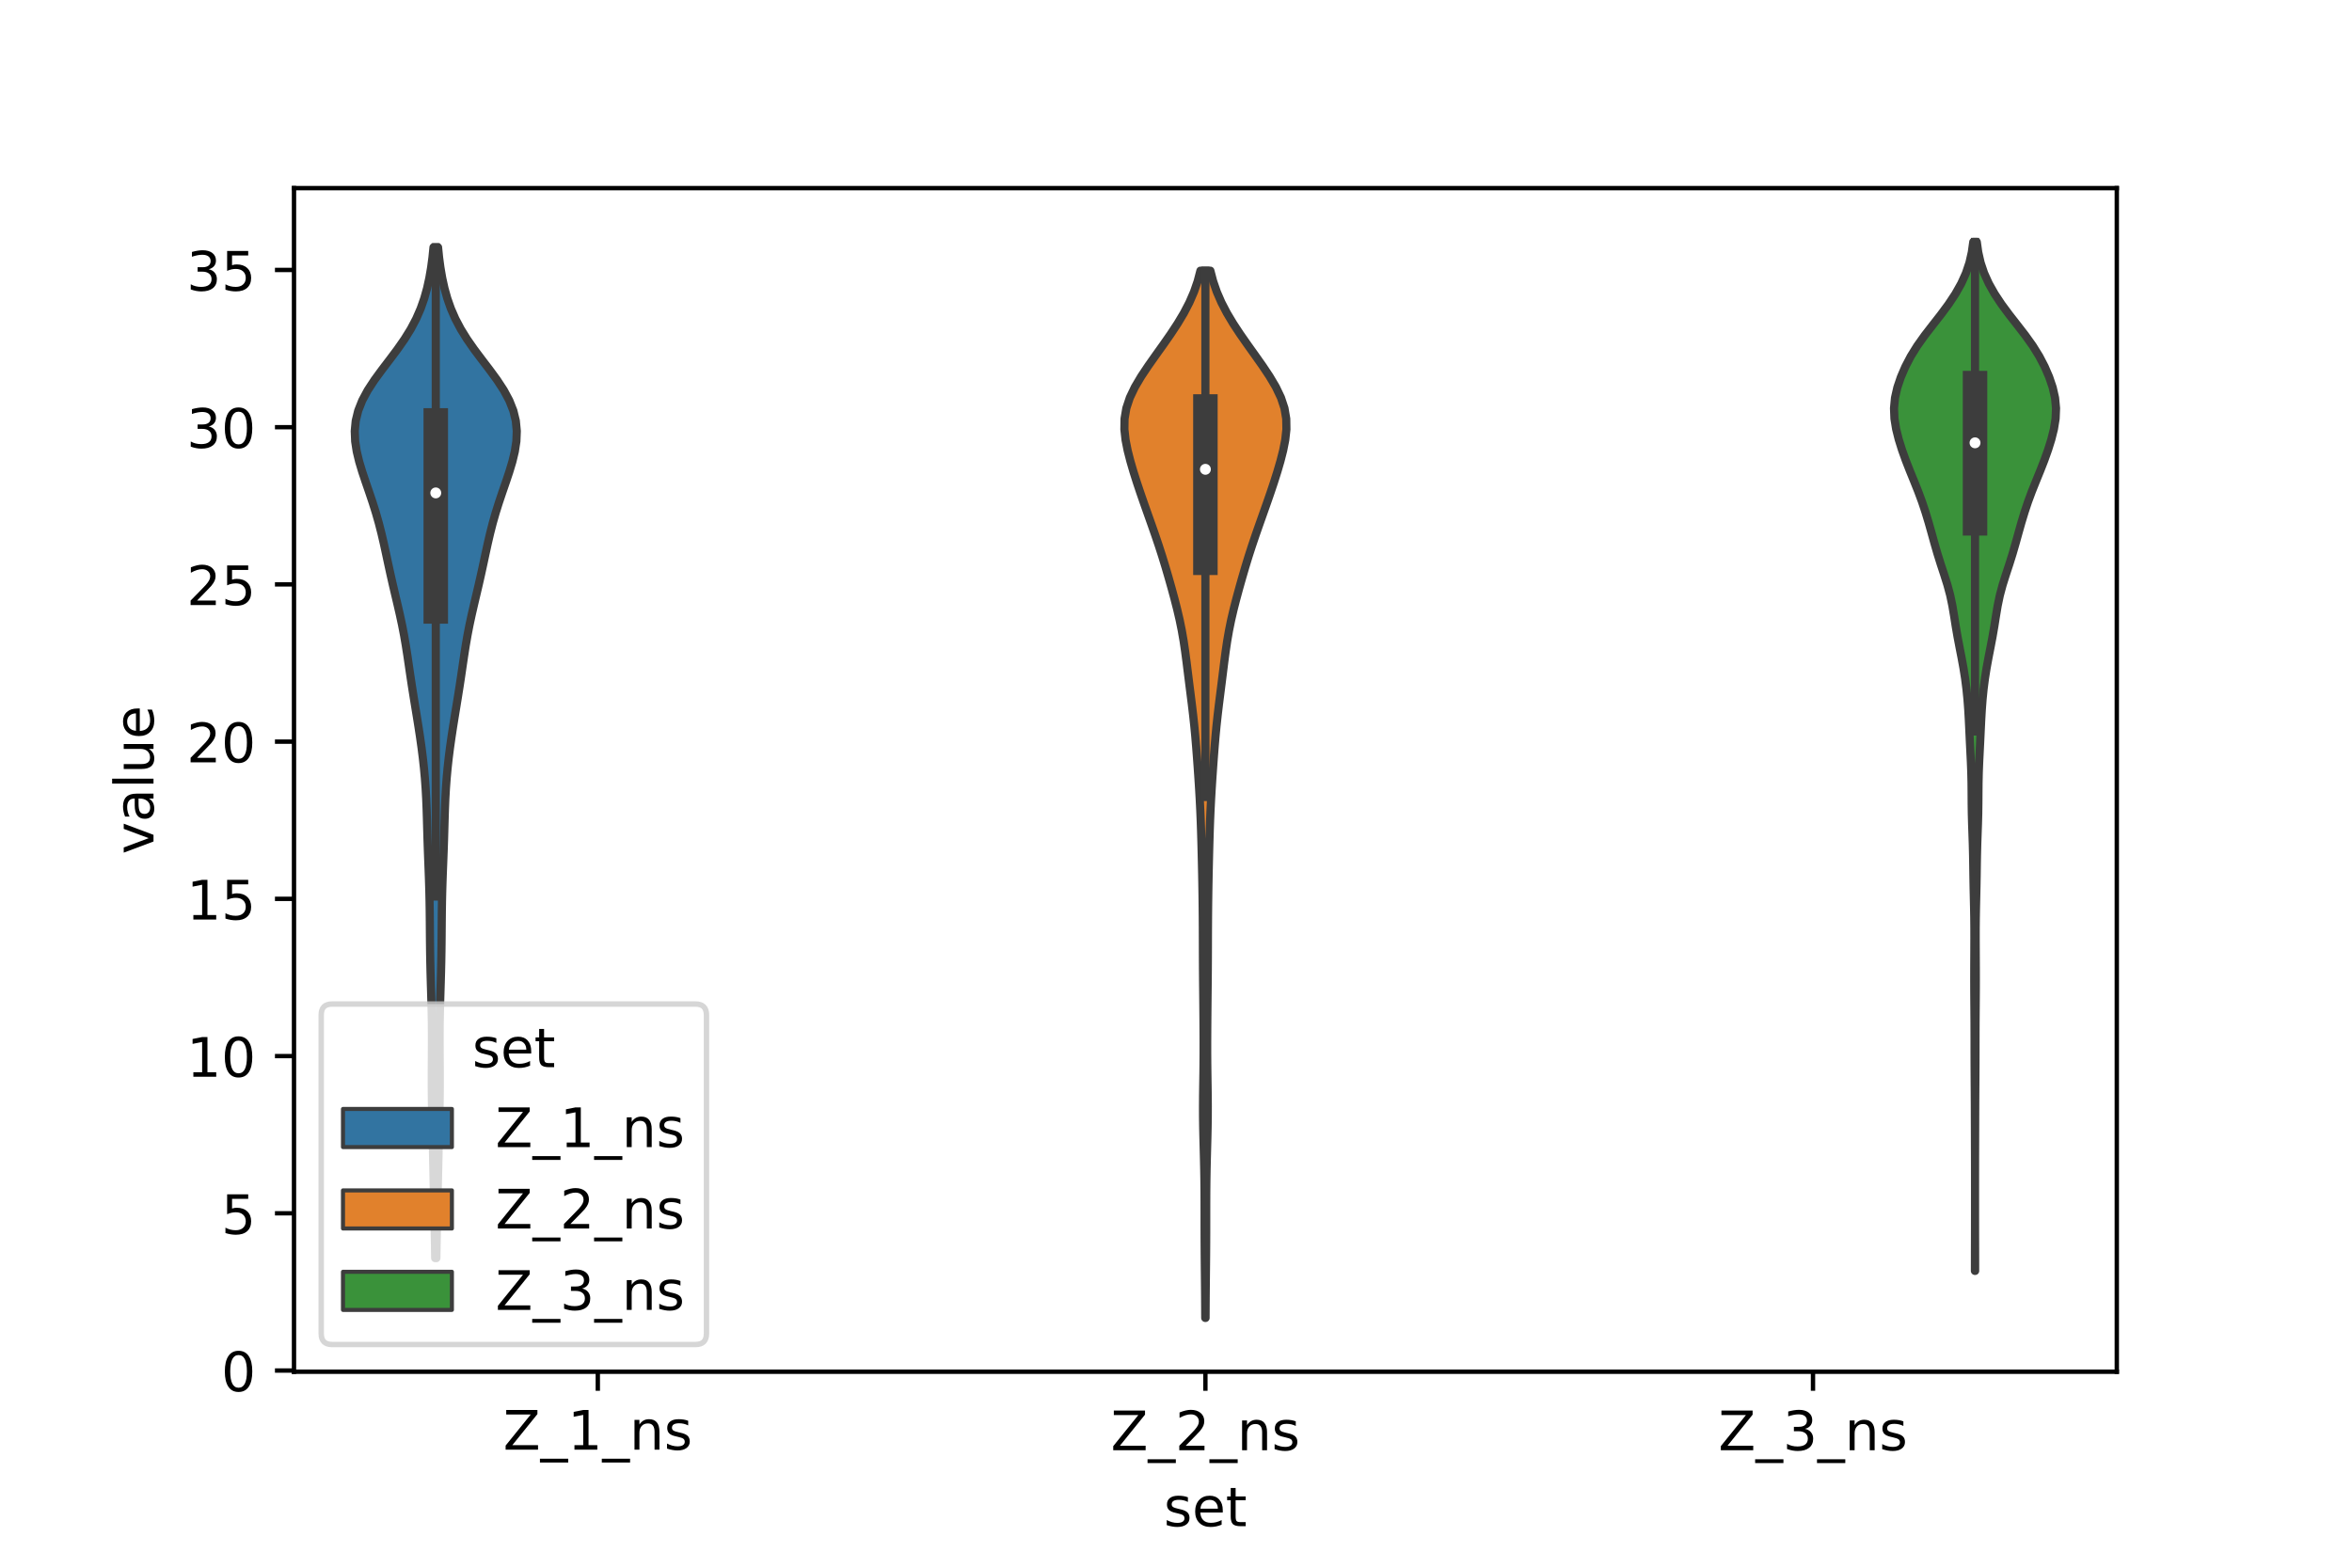 <?xml version="1.0" encoding="utf-8" standalone="no"?>
<!DOCTYPE svg PUBLIC "-//W3C//DTD SVG 1.1//EN"
  "http://www.w3.org/Graphics/SVG/1.1/DTD/svg11.dtd">
<!-- Created with matplotlib (https://matplotlib.org/) -->
<svg height="288pt" version="1.1" viewBox="0 0 432 288" width="432pt" xmlns="http://www.w3.org/2000/svg" xmlns:xlink="http://www.w3.org/1999/xlink">
 <defs>
  <style type="text/css">*{stroke-linecap:butt;stroke-linejoin:round;}</style>
 </defs>
 <g id="figure_1">
  <g id="patch_1">
   <path d="M 0 288 
L 432 288 
L 432 0 
L 0 0 
z
" style="fill:#ffffff;"/>
  </g>
  <g id="axes_1">
   <g id="patch_2">
    <path d="M 54 252 
L 388.8 252 
L 388.8 34.56 
L 54 34.56 
z
" style="fill:#ffffff;"/>
   </g>
   <g id="PolyCollection_1">
    <defs>
     <path d="M 80.15 -56.87 
L 79.93 -56.87 
L 79.901 -58.746 
L 79.868 -60.622 
L 79.833 -62.497 
L 79.793 -64.373 
L 79.752 -66.249 
L 79.709 -68.124 
L 79.666 -70 
L 79.624 -71.876 
L 79.583 -73.752 
L 79.543 -75.627 
L 79.5 -77.503 
L 79.457 -79.379 
L 79.413 -81.255 
L 79.372 -83.13 
L 79.337 -85.006 
L 79.313 -86.882 
L 79.301 -88.757 
L 79.301 -90.633 
L 79.311 -92.509 
L 79.324 -94.385 
L 79.334 -96.26 
L 79.334 -98.136 
L 79.319 -100.012 
L 79.287 -101.888 
L 79.241 -103.763 
L 79.186 -105.639 
L 79.129 -107.515 
L 79.076 -109.39 
L 79.033 -111.266 
L 79 -113.142 
L 78.977 -115.018 
L 78.961 -116.893 
L 78.946 -118.769 
L 78.927 -120.645 
L 78.897 -122.521 
L 78.854 -124.396 
L 78.796 -126.272 
L 78.728 -128.148 
L 78.655 -130.023 
L 78.585 -131.899 
L 78.523 -133.775 
L 78.469 -135.651 
L 78.417 -137.526 
L 78.358 -139.402 
L 78.282 -141.278 
L 78.178 -143.154 
L 78.041 -145.029 
L 77.869 -146.905 
L 77.663 -148.781 
L 77.425 -150.657 
L 77.161 -152.532 
L 76.876 -154.408 
L 76.576 -156.284 
L 76.269 -158.159 
L 75.964 -160.035 
L 75.667 -161.911 
L 75.383 -163.787 
L 75.108 -165.662 
L 74.832 -167.538 
L 74.539 -169.414 
L 74.216 -171.29 
L 73.853 -173.165 
L 73.45 -175.041 
L 73.019 -176.917 
L 72.575 -178.792 
L 72.135 -180.668 
L 71.71 -182.544 
L 71.301 -184.42 
L 70.9 -186.295 
L 70.49 -188.171 
L 70.053 -190.047 
L 69.572 -191.923 
L 69.037 -193.798 
L 68.447 -195.674 
L 67.817 -197.55 
L 67.169 -199.425 
L 66.541 -201.301 
L 65.976 -203.177 
L 65.524 -205.053 
L 65.236 -206.928 
L 65.16 -208.804 
L 65.337 -210.68 
L 65.794 -212.556 
L 66.537 -214.431 
L 67.546 -216.307 
L 68.773 -218.183 
L 70.145 -220.058 
L 71.577 -221.934 
L 72.984 -223.81 
L 74.294 -225.686 
L 75.457 -227.561 
L 76.448 -229.437 
L 77.266 -231.313 
L 77.925 -233.189 
L 78.448 -235.064 
L 78.859 -236.94 
L 79.181 -238.816 
L 79.431 -240.691 
L 79.621 -242.567 
L 80.459 -242.567 
L 80.459 -242.567 
L 80.649 -240.691 
L 80.899 -238.816 
L 81.221 -236.94 
L 81.632 -235.064 
L 82.155 -233.189 
L 82.814 -231.313 
L 83.632 -229.437 
L 84.623 -227.561 
L 85.786 -225.686 
L 87.096 -223.81 
L 88.503 -221.934 
L 89.935 -220.058 
L 91.307 -218.183 
L 92.534 -216.307 
L 93.543 -214.431 
L 94.286 -212.556 
L 94.743 -210.68 
L 94.92 -208.804 
L 94.844 -206.928 
L 94.556 -205.053 
L 94.104 -203.177 
L 93.539 -201.301 
L 92.911 -199.425 
L 92.263 -197.55 
L 91.633 -195.674 
L 91.043 -193.798 
L 90.508 -191.923 
L 90.027 -190.047 
L 89.59 -188.171 
L 89.18 -186.295 
L 88.779 -184.42 
L 88.37 -182.544 
L 87.945 -180.668 
L 87.505 -178.792 
L 87.061 -176.917 
L 86.63 -175.041 
L 86.227 -173.165 
L 85.864 -171.29 
L 85.541 -169.414 
L 85.248 -167.538 
L 84.972 -165.662 
L 84.697 -163.787 
L 84.413 -161.911 
L 84.116 -160.035 
L 83.811 -158.159 
L 83.504 -156.284 
L 83.204 -154.408 
L 82.919 -152.532 
L 82.655 -150.657 
L 82.417 -148.781 
L 82.211 -146.905 
L 82.039 -145.029 
L 81.902 -143.154 
L 81.798 -141.278 
L 81.722 -139.402 
L 81.663 -137.526 
L 81.611 -135.651 
L 81.557 -133.775 
L 81.495 -131.899 
L 81.425 -130.023 
L 81.352 -128.148 
L 81.284 -126.272 
L 81.226 -124.396 
L 81.183 -122.521 
L 81.153 -120.645 
L 81.134 -118.769 
L 81.119 -116.893 
L 81.103 -115.018 
L 81.08 -113.142 
L 81.047 -111.266 
L 81.004 -109.39 
L 80.951 -107.515 
L 80.894 -105.639 
L 80.839 -103.763 
L 80.793 -101.888 
L 80.761 -100.012 
L 80.746 -98.136 
L 80.746 -96.26 
L 80.756 -94.385 
L 80.769 -92.509 
L 80.779 -90.633 
L 80.779 -88.757 
L 80.767 -86.882 
L 80.743 -85.006 
L 80.708 -83.13 
L 80.667 -81.255 
L 80.623 -79.379 
L 80.58 -77.503 
L 80.537 -75.627 
L 80.497 -73.752 
L 80.456 -71.876 
L 80.414 -70 
L 80.371 -68.124 
L 80.328 -66.249 
L 80.287 -64.373 
L 80.247 -62.497 
L 80.212 -60.622 
L 80.179 -58.746 
L 80.15 -56.87 
z
" id="maadfd1f808" style="stroke:#3d3d3d;stroke-width:1.5;"/>
    </defs>
    <g clip-path="url(#pea456d2f2b)">
     <use style="fill:#3274a1;stroke:#3d3d3d;stroke-width:1.5;" x="0" xlink:href="#maadfd1f808" y="288"/>
    </g>
   </g>
   <g id="PolyCollection_2">
    <defs>
     <path d="M 221.429 -45.884 
L 221.371 -45.884 
L 221.361 -47.827 
L 221.349 -49.77 
L 221.332 -51.714 
L 221.312 -53.657 
L 221.292 -55.6 
L 221.274 -57.544 
L 221.261 -59.487 
L 221.253 -61.43 
L 221.25 -63.374 
L 221.25 -65.317 
L 221.247 -67.26 
L 221.238 -69.204 
L 221.218 -71.147 
L 221.185 -73.09 
L 221.141 -75.034 
L 221.09 -76.977 
L 221.039 -78.92 
L 220.996 -80.864 
L 220.969 -82.807 
L 220.963 -84.75 
L 220.976 -86.694 
L 221.003 -88.637 
L 221.033 -90.58 
L 221.056 -92.524 
L 221.069 -94.467 
L 221.07 -96.41 
L 221.062 -98.353 
L 221.049 -100.297 
L 221.032 -102.24 
L 221.014 -104.183 
L 220.994 -106.127 
L 220.975 -108.07 
L 220.959 -110.013 
L 220.949 -111.957 
L 220.942 -113.9 
L 220.937 -115.843 
L 220.929 -117.787 
L 220.917 -119.73 
L 220.898 -121.673 
L 220.873 -123.617 
L 220.842 -125.56 
L 220.805 -127.503 
L 220.763 -129.447 
L 220.717 -131.39 
L 220.666 -133.333 
L 220.609 -135.277 
L 220.541 -137.22 
L 220.459 -139.163 
L 220.362 -141.107 
L 220.25 -143.05 
L 220.126 -144.993 
L 219.993 -146.937 
L 219.853 -148.88 
L 219.703 -150.823 
L 219.539 -152.767 
L 219.354 -154.71 
L 219.144 -156.653 
L 218.913 -158.597 
L 218.669 -160.54 
L 218.423 -162.483 
L 218.181 -164.427 
L 217.939 -166.37 
L 217.683 -168.313 
L 217.396 -170.257 
L 217.058 -172.2 
L 216.662 -174.143 
L 216.208 -176.087 
L 215.709 -178.03 
L 215.181 -179.973 
L 214.632 -181.917 
L 214.063 -183.86 
L 213.468 -185.803 
L 212.84 -187.747 
L 212.183 -189.69 
L 211.503 -191.633 
L 210.813 -193.577 
L 210.125 -195.52 
L 209.451 -197.463 
L 208.8 -199.407 
L 208.184 -201.35 
L 207.617 -203.293 
L 207.12 -205.237 
L 206.734 -207.18 
L 206.52 -209.123 
L 206.55 -211.067 
L 206.879 -213.01 
L 207.524 -214.953 
L 208.453 -216.897 
L 209.602 -218.84 
L 210.897 -220.783 
L 212.268 -222.726 
L 213.657 -224.67 
L 215.014 -226.613 
L 216.294 -228.556 
L 217.454 -230.5 
L 218.464 -232.443 
L 219.306 -234.386 
L 219.978 -236.33 
L 220.487 -238.273 
L 222.313 -238.273 
L 222.313 -238.273 
L 222.822 -236.33 
L 223.494 -234.386 
L 224.336 -232.443 
L 225.346 -230.5 
L 226.506 -228.556 
L 227.786 -226.613 
L 229.143 -224.67 
L 230.532 -222.726 
L 231.903 -220.783 
L 233.198 -218.84 
L 234.347 -216.897 
L 235.276 -214.953 
L 235.921 -213.01 
L 236.25 -211.067 
L 236.28 -209.123 
L 236.066 -207.18 
L 235.68 -205.237 
L 235.183 -203.293 
L 234.616 -201.35 
L 234 -199.407 
L 233.349 -197.463 
L 232.675 -195.52 
L 231.987 -193.577 
L 231.297 -191.633 
L 230.617 -189.69 
L 229.96 -187.747 
L 229.332 -185.803 
L 228.737 -183.86 
L 228.168 -181.917 
L 227.619 -179.973 
L 227.091 -178.03 
L 226.592 -176.087 
L 226.138 -174.143 
L 225.742 -172.2 
L 225.404 -170.257 
L 225.117 -168.313 
L 224.861 -166.37 
L 224.619 -164.427 
L 224.377 -162.483 
L 224.131 -160.54 
L 223.887 -158.597 
L 223.656 -156.653 
L 223.446 -154.71 
L 223.261 -152.767 
L 223.097 -150.823 
L 222.947 -148.88 
L 222.807 -146.937 
L 222.674 -144.993 
L 222.55 -143.05 
L 222.438 -141.107 
L 222.341 -139.163 
L 222.259 -137.22 
L 222.191 -135.277 
L 222.134 -133.333 
L 222.083 -131.39 
L 222.037 -129.447 
L 221.995 -127.503 
L 221.958 -125.56 
L 221.927 -123.617 
L 221.902 -121.673 
L 221.883 -119.73 
L 221.871 -117.787 
L 221.863 -115.843 
L 221.858 -113.9 
L 221.851 -111.957 
L 221.841 -110.013 
L 221.825 -108.07 
L 221.806 -106.127 
L 221.786 -104.183 
L 221.768 -102.24 
L 221.751 -100.297 
L 221.738 -98.353 
L 221.73 -96.41 
L 221.731 -94.467 
L 221.744 -92.524 
L 221.767 -90.58 
L 221.797 -88.637 
L 221.824 -86.694 
L 221.837 -84.75 
L 221.831 -82.807 
L 221.804 -80.864 
L 221.761 -78.92 
L 221.71 -76.977 
L 221.659 -75.034 
L 221.615 -73.09 
L 221.582 -71.147 
L 221.562 -69.204 
L 221.553 -67.26 
L 221.55 -65.317 
L 221.55 -63.374 
L 221.547 -61.43 
L 221.539 -59.487 
L 221.526 -57.544 
L 221.508 -55.6 
L 221.488 -53.657 
L 221.468 -51.714 
L 221.451 -49.77 
L 221.439 -47.827 
L 221.429 -45.884 
z
" id="m17ae3d5ac2" style="stroke:#3d3d3d;stroke-width:1.5;"/>
    </defs>
    <g clip-path="url(#pea456d2f2b)">
     <use style="fill:#e1812c;stroke:#3d3d3d;stroke-width:1.5;" x="0" xlink:href="#m17ae3d5ac2" y="288"/>
    </g>
   </g>
   <g id="PolyCollection_3">
    <defs>
     <path d="M 362.78 -54.522 
L 362.74 -54.522 
L 362.742 -56.432 
L 362.746 -58.341 
L 362.752 -60.251 
L 362.756 -62.16 
L 362.758 -64.07 
L 362.759 -65.979 
L 362.76 -67.888 
L 362.76 -69.798 
L 362.759 -71.707 
L 362.757 -73.617 
L 362.754 -75.526 
L 362.748 -77.436 
L 362.742 -79.345 
L 362.736 -81.254 
L 362.73 -83.164 
L 362.724 -85.073 
L 362.714 -86.983 
L 362.702 -88.892 
L 362.69 -90.802 
L 362.68 -92.711 
L 362.675 -94.621 
L 362.674 -96.53 
L 362.671 -98.439 
L 362.663 -100.349 
L 362.649 -102.258 
L 362.633 -104.168 
L 362.62 -106.077 
L 362.615 -107.987 
L 362.617 -109.896 
L 362.626 -111.805 
L 362.635 -113.715 
L 362.642 -115.624 
L 362.639 -117.534 
L 362.62 -119.443 
L 362.585 -121.353 
L 362.54 -123.262 
L 362.497 -125.171 
L 362.462 -127.081 
L 362.435 -128.99 
L 362.403 -130.9 
L 362.355 -132.809 
L 362.291 -134.719 
L 362.224 -136.628 
L 362.172 -138.538 
L 362.145 -140.447 
L 362.134 -142.356 
L 362.116 -144.266 
L 362.071 -146.175 
L 361.995 -148.085 
L 361.901 -149.994 
L 361.806 -151.904 
L 361.717 -153.813 
L 361.626 -155.722 
L 361.517 -157.632 
L 361.375 -159.541 
L 361.184 -161.451 
L 360.939 -163.36 
L 360.637 -165.27 
L 360.288 -167.179 
L 359.915 -169.088 
L 359.551 -170.998 
L 359.222 -172.907 
L 358.921 -174.817 
L 358.602 -176.726 
L 358.202 -178.636 
L 357.69 -180.545 
L 357.088 -182.454 
L 356.459 -184.364 
L 355.861 -186.273 
L 355.308 -188.183 
L 354.779 -190.092 
L 354.239 -192.002 
L 353.66 -193.911 
L 353.023 -195.821 
L 352.315 -197.73 
L 351.551 -199.639 
L 350.772 -201.549 
L 350.025 -203.458 
L 349.342 -205.368 
L 348.746 -207.277 
L 348.268 -209.187 
L 347.96 -211.096 
L 347.88 -213.005 
L 348.062 -214.915 
L 348.496 -216.824 
L 349.143 -218.734 
L 349.967 -220.643 
L 350.964 -222.553 
L 352.148 -224.462 
L 353.509 -226.371 
L 354.985 -228.281 
L 356.478 -230.19 
L 357.892 -232.1 
L 359.157 -234.009 
L 360.233 -235.919 
L 361.094 -237.828 
L 361.734 -239.737 
L 362.168 -241.647 
L 362.437 -243.556 
L 363.083 -243.556 
L 363.083 -243.556 
L 363.352 -241.647 
L 363.786 -239.737 
L 364.426 -237.828 
L 365.287 -235.919 
L 366.363 -234.009 
L 367.628 -232.1 
L 369.042 -230.19 
L 370.535 -228.281 
L 372.011 -226.371 
L 373.372 -224.462 
L 374.556 -222.553 
L 375.553 -220.643 
L 376.377 -218.734 
L 377.024 -216.824 
L 377.458 -214.915 
L 377.64 -213.005 
L 377.56 -211.096 
L 377.252 -209.187 
L 376.774 -207.277 
L 376.178 -205.368 
L 375.495 -203.458 
L 374.748 -201.549 
L 373.969 -199.639 
L 373.205 -197.73 
L 372.497 -195.821 
L 371.86 -193.911 
L 371.281 -192.002 
L 370.741 -190.092 
L 370.212 -188.183 
L 369.659 -186.273 
L 369.061 -184.364 
L 368.432 -182.454 
L 367.83 -180.545 
L 367.318 -178.636 
L 366.918 -176.726 
L 366.599 -174.817 
L 366.298 -172.907 
L 365.969 -170.998 
L 365.605 -169.088 
L 365.232 -167.179 
L 364.883 -165.27 
L 364.581 -163.36 
L 364.336 -161.451 
L 364.145 -159.541 
L 364.003 -157.632 
L 363.894 -155.722 
L 363.803 -153.813 
L 363.714 -151.904 
L 363.619 -149.994 
L 363.525 -148.085 
L 363.449 -146.175 
L 363.404 -144.266 
L 363.386 -142.356 
L 363.375 -140.447 
L 363.348 -138.538 
L 363.296 -136.628 
L 363.229 -134.719 
L 363.165 -132.809 
L 363.117 -130.9 
L 363.085 -128.99 
L 363.058 -127.081 
L 363.023 -125.171 
L 362.98 -123.262 
L 362.935 -121.353 
L 362.9 -119.443 
L 362.881 -117.534 
L 362.878 -115.624 
L 362.885 -113.715 
L 362.894 -111.805 
L 362.903 -109.896 
L 362.905 -107.987 
L 362.9 -106.077 
L 362.887 -104.168 
L 362.871 -102.258 
L 362.857 -100.349 
L 362.849 -98.439 
L 362.846 -96.53 
L 362.845 -94.621 
L 362.84 -92.711 
L 362.83 -90.802 
L 362.818 -88.892 
L 362.806 -86.983 
L 362.796 -85.073 
L 362.79 -83.164 
L 362.784 -81.254 
L 362.778 -79.345 
L 362.772 -77.436 
L 362.766 -75.526 
L 362.763 -73.617 
L 362.761 -71.707 
L 362.76 -69.798 
L 362.76 -67.888 
L 362.761 -65.979 
L 362.762 -64.07 
L 362.764 -62.16 
L 362.768 -60.251 
L 362.774 -58.341 
L 362.778 -56.432 
L 362.78 -54.522 
z
" id="mcd0e348493" style="stroke:#3d3d3d;stroke-width:1.5;"/>
    </defs>
    <g clip-path="url(#pea456d2f2b)">
     <use style="fill:#3a923a;stroke:#3d3d3d;stroke-width:1.5;" x="0" xlink:href="#mcd0e348493" y="288"/>
    </g>
   </g>
   <g id="patch_3">
    <path clip-path="url(#pea456d2f2b)" d="M 109.8 251.78 
L 109.8 251.78 
L 109.8 251.78 
L 109.8 251.78 
z
" style="fill:#3274a1;stroke:#3d3d3d;stroke-linejoin:miter;stroke-width:0.75;"/>
   </g>
   <g id="patch_4">
    <path clip-path="url(#pea456d2f2b)" d="M 109.8 251.78 
L 109.8 251.78 
L 109.8 251.78 
L 109.8 251.78 
z
" style="fill:#e1812c;stroke:#3d3d3d;stroke-linejoin:miter;stroke-width:0.75;"/>
   </g>
   <g id="patch_5">
    <path clip-path="url(#pea456d2f2b)" d="M 109.8 251.78 
L 109.8 251.78 
L 109.8 251.78 
L 109.8 251.78 
z
" style="fill:#3a923a;stroke:#3d3d3d;stroke-linejoin:miter;stroke-width:0.75;"/>
   </g>
   <g id="matplotlib.axis_1">
    <g id="xtick_1">
     <g id="line2d_1">
      <defs>
       <path d="M 0 0 
L 0 3.5 
" id="maf7eb6fd38" style="stroke:#000000;stroke-width:0.8;"/>
      </defs>
      <g>
       <use style="stroke:#000000;stroke-width:0.8;" x="109.8" xlink:href="#maf7eb6fd38" y="252"/>
      </g>
     </g>
     <g id="text_1">
      <!-- Z_1_ns -->
      <g transform="translate(92.42 266.32)scale(0.1 -0.1)">
       <defs>
        <path d="M 5.609 72.906 
L 62.891 72.906 
L 62.891 65.375 
L 16.797 8.297 
L 64.016 8.297 
L 64.016 0 
L 4.5 0 
L 4.5 7.516 
L 50.594 64.594 
L 5.609 64.594 
z
" id="DejaVuSans-90"/>
        <path d="M 50.984 -16.609 
L 50.984 -23.578 
L -0.984 -23.578 
L -0.984 -16.609 
z
" id="DejaVuSans-95"/>
        <path d="M 12.406 8.297 
L 28.516 8.297 
L 28.516 63.922 
L 10.984 60.406 
L 10.984 69.391 
L 28.422 72.906 
L 38.281 72.906 
L 38.281 8.297 
L 54.391 8.297 
L 54.391 0 
L 12.406 0 
z
" id="DejaVuSans-49"/>
        <path d="M 54.891 33.016 
L 54.891 0 
L 45.906 0 
L 45.906 32.719 
Q 45.906 40.484 42.875 44.328 
Q 39.844 48.188 33.797 48.188 
Q 26.516 48.188 22.312 43.547 
Q 18.109 38.922 18.109 30.906 
L 18.109 0 
L 9.078 0 
L 9.078 54.688 
L 18.109 54.688 
L 18.109 46.188 
Q 21.344 51.125 25.703 53.562 
Q 30.078 56 35.797 56 
Q 45.219 56 50.047 50.172 
Q 54.891 44.344 54.891 33.016 
z
" id="DejaVuSans-110"/>
        <path d="M 44.281 53.078 
L 44.281 44.578 
Q 40.484 46.531 36.375 47.5 
Q 32.281 48.484 27.875 48.484 
Q 21.188 48.484 17.844 46.438 
Q 14.5 44.391 14.5 40.281 
Q 14.5 37.156 16.891 35.375 
Q 19.281 33.594 26.516 31.984 
L 29.594 31.297 
Q 39.156 29.25 43.188 25.516 
Q 47.219 21.781 47.219 15.094 
Q 47.219 7.469 41.188 3.016 
Q 35.156 -1.422 24.609 -1.422 
Q 20.219 -1.422 15.453 -0.562 
Q 10.688 0.297 5.422 2 
L 5.422 11.281 
Q 10.406 8.688 15.234 7.391 
Q 20.062 6.109 24.812 6.109 
Q 31.156 6.109 34.562 8.281 
Q 37.984 10.453 37.984 14.406 
Q 37.984 18.062 35.516 20.016 
Q 33.062 21.969 24.703 23.781 
L 21.578 24.516 
Q 13.234 26.266 9.516 29.906 
Q 5.812 33.547 5.812 39.891 
Q 5.812 47.609 11.281 51.797 
Q 16.75 56 26.812 56 
Q 31.781 56 36.172 55.266 
Q 40.578 54.547 44.281 53.078 
z
" id="DejaVuSans-115"/>
       </defs>
       <use xlink:href="#DejaVuSans-90"/>
       <use x="68.506" xlink:href="#DejaVuSans-95"/>
       <use x="118.506" xlink:href="#DejaVuSans-49"/>
       <use x="182.129" xlink:href="#DejaVuSans-95"/>
       <use x="232.129" xlink:href="#DejaVuSans-110"/>
       <use x="295.508" xlink:href="#DejaVuSans-115"/>
      </g>
     </g>
    </g>
    <g id="xtick_2">
     <g id="line2d_2">
      <g>
       <use style="stroke:#000000;stroke-width:0.8;" x="221.4" xlink:href="#maf7eb6fd38" y="252"/>
      </g>
     </g>
     <g id="text_2">
      <!-- Z_2_ns -->
      <g transform="translate(204.02 266.422)scale(0.1 -0.1)">
       <defs>
        <path d="M 19.188 8.297 
L 53.609 8.297 
L 53.609 0 
L 7.328 0 
L 7.328 8.297 
Q 12.938 14.109 22.625 23.891 
Q 32.328 33.688 34.812 36.531 
Q 39.547 41.844 41.422 45.531 
Q 43.312 49.219 43.312 52.781 
Q 43.312 58.594 39.234 62.25 
Q 35.156 65.922 28.609 65.922 
Q 23.969 65.922 18.812 64.312 
Q 13.672 62.703 7.812 59.422 
L 7.812 69.391 
Q 13.766 71.781 18.938 73 
Q 24.125 74.219 28.422 74.219 
Q 39.75 74.219 46.484 68.547 
Q 53.219 62.891 53.219 53.422 
Q 53.219 48.922 51.531 44.891 
Q 49.859 40.875 45.406 35.406 
Q 44.188 33.984 37.641 27.219 
Q 31.109 20.453 19.188 8.297 
z
" id="DejaVuSans-50"/>
       </defs>
       <use xlink:href="#DejaVuSans-90"/>
       <use x="68.506" xlink:href="#DejaVuSans-95"/>
       <use x="118.506" xlink:href="#DejaVuSans-50"/>
       <use x="182.129" xlink:href="#DejaVuSans-95"/>
       <use x="232.129" xlink:href="#DejaVuSans-110"/>
       <use x="295.508" xlink:href="#DejaVuSans-115"/>
      </g>
     </g>
    </g>
    <g id="xtick_3">
     <g id="line2d_3">
      <g>
       <use style="stroke:#000000;stroke-width:0.8;" x="333" xlink:href="#maf7eb6fd38" y="252"/>
      </g>
     </g>
     <g id="text_3">
      <!-- Z_3_ns -->
      <g transform="translate(315.62 266.422)scale(0.1 -0.1)">
       <defs>
        <path d="M 40.578 39.312 
Q 47.656 37.797 51.625 33 
Q 55.609 28.219 55.609 21.188 
Q 55.609 10.406 48.188 4.484 
Q 40.766 -1.422 27.094 -1.422 
Q 22.516 -1.422 17.656 -0.516 
Q 12.797 0.391 7.625 2.203 
L 7.625 11.719 
Q 11.719 9.328 16.594 8.109 
Q 21.484 6.891 26.812 6.891 
Q 36.078 6.891 40.938 10.547 
Q 45.797 14.203 45.797 21.188 
Q 45.797 27.641 41.281 31.266 
Q 36.766 34.906 28.719 34.906 
L 20.219 34.906 
L 20.219 43.016 
L 29.109 43.016 
Q 36.375 43.016 40.234 45.922 
Q 44.094 48.828 44.094 54.297 
Q 44.094 59.906 40.109 62.906 
Q 36.141 65.922 28.719 65.922 
Q 24.656 65.922 20.016 65.031 
Q 15.375 64.156 9.812 62.312 
L 9.812 71.094 
Q 15.438 72.656 20.344 73.438 
Q 25.25 74.219 29.594 74.219 
Q 40.828 74.219 47.359 69.109 
Q 53.906 64.016 53.906 55.328 
Q 53.906 49.266 50.438 45.094 
Q 46.969 40.922 40.578 39.312 
z
" id="DejaVuSans-51"/>
       </defs>
       <use xlink:href="#DejaVuSans-90"/>
       <use x="68.506" xlink:href="#DejaVuSans-95"/>
       <use x="118.506" xlink:href="#DejaVuSans-51"/>
       <use x="182.129" xlink:href="#DejaVuSans-95"/>
       <use x="232.129" xlink:href="#DejaVuSans-110"/>
       <use x="295.508" xlink:href="#DejaVuSans-115"/>
      </g>
     </g>
    </g>
    <g id="text_4">
     <!-- set -->
     <g transform="translate(213.759 280.378)scale(0.1 -0.1)">
      <defs>
       <path d="M 56.203 29.594 
L 56.203 25.203 
L 14.891 25.203 
Q 15.484 15.922 20.484 11.062 
Q 25.484 6.203 34.422 6.203 
Q 39.594 6.203 44.453 7.469 
Q 49.312 8.734 54.109 11.281 
L 54.109 2.781 
Q 49.266 0.734 44.188 -0.344 
Q 39.109 -1.422 33.891 -1.422 
Q 20.797 -1.422 13.156 6.188 
Q 5.516 13.812 5.516 26.812 
Q 5.516 40.234 12.766 48.109 
Q 20.016 56 32.328 56 
Q 43.359 56 49.781 48.891 
Q 56.203 41.797 56.203 29.594 
z
M 47.219 32.234 
Q 47.125 39.594 43.094 43.984 
Q 39.062 48.391 32.422 48.391 
Q 24.906 48.391 20.391 44.141 
Q 15.875 39.891 15.188 32.172 
z
" id="DejaVuSans-101"/>
       <path d="M 18.312 70.219 
L 18.312 54.688 
L 36.812 54.688 
L 36.812 47.703 
L 18.312 47.703 
L 18.312 18.016 
Q 18.312 11.328 20.141 9.422 
Q 21.969 7.516 27.594 7.516 
L 36.812 7.516 
L 36.812 0 
L 27.594 0 
Q 17.188 0 13.234 3.875 
Q 9.281 7.766 9.281 18.016 
L 9.281 47.703 
L 2.688 47.703 
L 2.688 54.688 
L 9.281 54.688 
L 9.281 70.219 
z
" id="DejaVuSans-116"/>
      </defs>
      <use xlink:href="#DejaVuSans-115"/>
      <use x="52.1" xlink:href="#DejaVuSans-101"/>
      <use x="113.623" xlink:href="#DejaVuSans-116"/>
     </g>
    </g>
   </g>
   <g id="matplotlib.axis_2">
    <g id="ytick_1">
     <g id="line2d_4">
      <defs>
       <path d="M 0 0 
L -3.5 0 
" id="m31313218e4" style="stroke:#000000;stroke-width:0.8;"/>
      </defs>
      <g>
       <use style="stroke:#000000;stroke-width:0.8;" x="54" xlink:href="#m31313218e4" y="251.78"/>
      </g>
     </g>
     <g id="text_5">
      <!-- 0 -->
      <g transform="translate(40.638 255.579)scale(0.1 -0.1)">
       <defs>
        <path d="M 31.781 66.406 
Q 24.172 66.406 20.328 58.906 
Q 16.5 51.422 16.5 36.375 
Q 16.5 21.391 20.328 13.891 
Q 24.172 6.391 31.781 6.391 
Q 39.453 6.391 43.281 13.891 
Q 47.125 21.391 47.125 36.375 
Q 47.125 51.422 43.281 58.906 
Q 39.453 66.406 31.781 66.406 
z
M 31.781 74.219 
Q 44.047 74.219 50.516 64.516 
Q 56.984 54.828 56.984 36.375 
Q 56.984 17.969 50.516 8.266 
Q 44.047 -1.422 31.781 -1.422 
Q 19.531 -1.422 13.062 8.266 
Q 6.594 17.969 6.594 36.375 
Q 6.594 54.828 13.062 64.516 
Q 19.531 74.219 31.781 74.219 
z
" id="DejaVuSans-48"/>
       </defs>
       <use xlink:href="#DejaVuSans-48"/>
      </g>
     </g>
    </g>
    <g id="ytick_2">
     <g id="line2d_5">
      <g>
       <use style="stroke:#000000;stroke-width:0.8;" x="54" xlink:href="#m31313218e4" y="222.896"/>
      </g>
     </g>
     <g id="text_6">
      <!-- 5 -->
      <g transform="translate(40.638 226.695)scale(0.1 -0.1)">
       <defs>
        <path d="M 10.797 72.906 
L 49.516 72.906 
L 49.516 64.594 
L 19.828 64.594 
L 19.828 46.734 
Q 21.969 47.469 24.109 47.828 
Q 26.266 48.188 28.422 48.188 
Q 40.625 48.188 47.75 41.5 
Q 54.891 34.812 54.891 23.391 
Q 54.891 11.625 47.562 5.094 
Q 40.234 -1.422 26.906 -1.422 
Q 22.312 -1.422 17.547 -0.641 
Q 12.797 0.141 7.719 1.703 
L 7.719 11.625 
Q 12.109 9.234 16.797 8.062 
Q 21.484 6.891 26.703 6.891 
Q 35.156 6.891 40.078 11.328 
Q 45.016 15.766 45.016 23.391 
Q 45.016 31 40.078 35.438 
Q 35.156 39.891 26.703 39.891 
Q 22.75 39.891 18.812 39.016 
Q 14.891 38.141 10.797 36.281 
z
" id="DejaVuSans-53"/>
       </defs>
       <use xlink:href="#DejaVuSans-53"/>
      </g>
     </g>
    </g>
    <g id="ytick_3">
     <g id="line2d_6">
      <g>
       <use style="stroke:#000000;stroke-width:0.8;" x="54" xlink:href="#m31313218e4" y="194.013"/>
      </g>
     </g>
     <g id="text_7">
      <!-- 10 -->
      <g transform="translate(34.275 197.812)scale(0.1 -0.1)">
       <use xlink:href="#DejaVuSans-49"/>
       <use x="63.623" xlink:href="#DejaVuSans-48"/>
      </g>
     </g>
    </g>
    <g id="ytick_4">
     <g id="line2d_7">
      <g>
       <use style="stroke:#000000;stroke-width:0.8;" x="54" xlink:href="#m31313218e4" y="165.129"/>
      </g>
     </g>
     <g id="text_8">
      <!-- 15 -->
      <g transform="translate(34.275 168.928)scale(0.1 -0.1)">
       <use xlink:href="#DejaVuSans-49"/>
       <use x="63.623" xlink:href="#DejaVuSans-53"/>
      </g>
     </g>
    </g>
    <g id="ytick_5">
     <g id="line2d_8">
      <g>
       <use style="stroke:#000000;stroke-width:0.8;" x="54" xlink:href="#m31313218e4" y="136.245"/>
      </g>
     </g>
     <g id="text_9">
      <!-- 20 -->
      <g transform="translate(34.275 140.045)scale(0.1 -0.1)">
       <use xlink:href="#DejaVuSans-50"/>
       <use x="63.623" xlink:href="#DejaVuSans-48"/>
      </g>
     </g>
    </g>
    <g id="ytick_6">
     <g id="line2d_9">
      <g>
       <use style="stroke:#000000;stroke-width:0.8;" x="54" xlink:href="#m31313218e4" y="107.362"/>
      </g>
     </g>
     <g id="text_10">
      <!-- 25 -->
      <g transform="translate(34.275 111.161)scale(0.1 -0.1)">
       <use xlink:href="#DejaVuSans-50"/>
       <use x="63.623" xlink:href="#DejaVuSans-53"/>
      </g>
     </g>
    </g>
    <g id="ytick_7">
     <g id="line2d_10">
      <g>
       <use style="stroke:#000000;stroke-width:0.8;" x="54" xlink:href="#m31313218e4" y="78.478"/>
      </g>
     </g>
     <g id="text_11">
      <!-- 30 -->
      <g transform="translate(34.275 82.277)scale(0.1 -0.1)">
       <use xlink:href="#DejaVuSans-51"/>
       <use x="63.623" xlink:href="#DejaVuSans-48"/>
      </g>
     </g>
    </g>
    <g id="ytick_8">
     <g id="line2d_11">
      <g>
       <use style="stroke:#000000;stroke-width:0.8;" x="54" xlink:href="#m31313218e4" y="49.595"/>
      </g>
     </g>
     <g id="text_12">
      <!-- 35 -->
      <g transform="translate(34.275 53.394)scale(0.1 -0.1)">
       <use xlink:href="#DejaVuSans-51"/>
       <use x="63.623" xlink:href="#DejaVuSans-53"/>
      </g>
     </g>
    </g>
    <g id="text_13">
     <!-- value -->
     <g transform="translate(28.195 156.938)rotate(-90)scale(0.1 -0.1)">
      <defs>
       <path d="M 2.984 54.688 
L 12.5 54.688 
L 29.594 8.797 
L 46.688 54.688 
L 56.203 54.688 
L 35.688 0 
L 23.484 0 
z
" id="DejaVuSans-118"/>
       <path d="M 34.281 27.484 
Q 23.391 27.484 19.188 25 
Q 14.984 22.516 14.984 16.5 
Q 14.984 11.719 18.141 8.906 
Q 21.297 6.109 26.703 6.109 
Q 34.188 6.109 38.703 11.406 
Q 43.219 16.703 43.219 25.484 
L 43.219 27.484 
z
M 52.203 31.203 
L 52.203 0 
L 43.219 0 
L 43.219 8.297 
Q 40.141 3.328 35.547 0.953 
Q 30.953 -1.422 24.312 -1.422 
Q 15.922 -1.422 10.953 3.297 
Q 6 8.016 6 15.922 
Q 6 25.141 12.172 29.828 
Q 18.359 34.516 30.609 34.516 
L 43.219 34.516 
L 43.219 35.406 
Q 43.219 41.609 39.141 45 
Q 35.062 48.391 27.688 48.391 
Q 23 48.391 18.547 47.266 
Q 14.109 46.141 10.016 43.891 
L 10.016 52.203 
Q 14.938 54.109 19.578 55.047 
Q 24.219 56 28.609 56 
Q 40.484 56 46.344 49.844 
Q 52.203 43.703 52.203 31.203 
z
" id="DejaVuSans-97"/>
       <path d="M 9.422 75.984 
L 18.406 75.984 
L 18.406 0 
L 9.422 0 
z
" id="DejaVuSans-108"/>
       <path d="M 8.5 21.578 
L 8.5 54.688 
L 17.484 54.688 
L 17.484 21.922 
Q 17.484 14.156 20.5 10.266 
Q 23.531 6.391 29.594 6.391 
Q 36.859 6.391 41.078 11.031 
Q 45.312 15.672 45.312 23.688 
L 45.312 54.688 
L 54.297 54.688 
L 54.297 0 
L 45.312 0 
L 45.312 8.406 
Q 42.047 3.422 37.719 1 
Q 33.406 -1.422 27.688 -1.422 
Q 18.266 -1.422 13.375 4.438 
Q 8.5 10.297 8.5 21.578 
z
M 31.109 56 
z
" id="DejaVuSans-117"/>
      </defs>
      <use xlink:href="#DejaVuSans-118"/>
      <use x="59.18" xlink:href="#DejaVuSans-97"/>
      <use x="120.459" xlink:href="#DejaVuSans-108"/>
      <use x="148.242" xlink:href="#DejaVuSans-117"/>
      <use x="211.621" xlink:href="#DejaVuSans-101"/>
     </g>
    </g>
   </g>
   <g id="line2d_12">
    <path clip-path="url(#pea456d2f2b)" d="M 80.04 164.7 
L 80.04 45.433 
" style="fill:none;stroke:#3d3d3d;stroke-linecap:square;stroke-width:1.5;"/>
   </g>
   <g id="line2d_13">
    <path clip-path="url(#pea456d2f2b)" d="M 80.04 112.331 
L 80.04 77.238 
" style="fill:none;stroke:#3d3d3d;stroke-linecap:square;stroke-width:4.5;"/>
   </g>
   <g id="line2d_14">
    <path clip-path="url(#pea456d2f2b)" d="M 221.4 146.422 
L 221.4 49.727 
" style="fill:none;stroke:#3d3d3d;stroke-linecap:square;stroke-width:1.5;"/>
   </g>
   <g id="line2d_15">
    <path clip-path="url(#pea456d2f2b)" d="M 221.4 103.392 
L 221.4 74.678 
" style="fill:none;stroke:#3d3d3d;stroke-linecap:square;stroke-width:4.5;"/>
   </g>
   <g id="line2d_16">
    <path clip-path="url(#pea456d2f2b)" d="M 362.76 134.38 
L 362.76 44.444 
" style="fill:none;stroke:#3d3d3d;stroke-linecap:square;stroke-width:1.5;"/>
   </g>
   <g id="line2d_17">
    <path clip-path="url(#pea456d2f2b)" d="M 362.76 96.142 
L 362.76 70.374 
" style="fill:none;stroke:#3d3d3d;stroke-linecap:square;stroke-width:4.5;"/>
   </g>
   <g id="patch_6">
    <path d="M 54 252 
L 54 34.56 
" style="fill:none;stroke:#000000;stroke-linecap:square;stroke-linejoin:miter;stroke-width:0.8;"/>
   </g>
   <g id="patch_7">
    <path d="M 388.8 252 
L 388.8 34.56 
" style="fill:none;stroke:#000000;stroke-linecap:square;stroke-linejoin:miter;stroke-width:0.8;"/>
   </g>
   <g id="patch_8">
    <path d="M 54 252 
L 388.8 252 
" style="fill:none;stroke:#000000;stroke-linecap:square;stroke-linejoin:miter;stroke-width:0.8;"/>
   </g>
   <g id="patch_9">
    <path d="M 54 34.56 
L 388.8 34.56 
" style="fill:none;stroke:#000000;stroke-linecap:square;stroke-linejoin:miter;stroke-width:0.8;"/>
   </g>
   <g id="PathCollection_1">
    <defs>
     <path d="M 0 1.5 
C 0.398 1.5 0.779 1.342 1.061 1.061 
C 1.342 0.779 1.5 0.398 1.5 0 
C 1.5 -0.398 1.342 -0.779 1.061 -1.061 
C 0.779 -1.342 0.398 -1.5 0 -1.5 
C -0.398 -1.5 -0.779 -1.342 -1.061 -1.061 
C -1.342 -0.779 -1.5 -0.398 -1.5 0 
C -1.5 0.398 -1.342 0.779 -1.061 1.061 
C -0.779 1.342 -0.398 1.5 0 1.5 
z
" id="ma46abe6f7e" style="stroke:#3d3d3d;"/>
    </defs>
    <g clip-path="url(#pea456d2f2b)">
     <use style="fill:#ffffff;stroke:#3d3d3d;" x="80.04" xlink:href="#ma46abe6f7e" y="90.554"/>
    </g>
   </g>
   <g id="PathCollection_2">
    <g clip-path="url(#pea456d2f2b)">
     <use style="fill:#ffffff;stroke:#3d3d3d;" x="221.4" xlink:href="#ma46abe6f7e" y="86.218"/>
    </g>
   </g>
   <g id="PathCollection_3">
    <g clip-path="url(#pea456d2f2b)">
     <use style="fill:#ffffff;stroke:#3d3d3d;" x="362.76" xlink:href="#ma46abe6f7e" y="81.351"/>
    </g>
   </g>
   <g id="legend_1">
    <g id="patch_10">
     <path d="M 61 247 
L 127.759 247 
Q 129.759 247 129.759 245 
L 129.759 186.453 
Q 129.759 184.453 127.759 184.453 
L 61 184.453 
Q 59 184.453 59 186.453 
L 59 245 
Q 59 247 61 247 
z
" style="fill:#ffffff;opacity:0.8;stroke:#cccccc;stroke-linejoin:miter;"/>
    </g>
    <g id="text_14">
     <!-- set -->
     <g transform="translate(86.738 196.052)scale(0.1 -0.1)">
      <use xlink:href="#DejaVuSans-115"/>
      <use x="52.1" xlink:href="#DejaVuSans-101"/>
      <use x="113.623" xlink:href="#DejaVuSans-116"/>
     </g>
    </g>
    <g id="patch_11">
     <path d="M 63 210.73 
L 83 210.73 
L 83 203.73 
L 63 203.73 
z
" style="fill:#3274a1;stroke:#3d3d3d;stroke-linejoin:miter;stroke-width:0.75;"/>
    </g>
    <g id="text_15">
     <!-- Z_1_ns -->
     <g transform="translate(91 210.73)scale(0.1 -0.1)">
      <use xlink:href="#DejaVuSans-90"/>
      <use x="68.506" xlink:href="#DejaVuSans-95"/>
      <use x="118.506" xlink:href="#DejaVuSans-49"/>
      <use x="182.129" xlink:href="#DejaVuSans-95"/>
      <use x="232.129" xlink:href="#DejaVuSans-110"/>
      <use x="295.508" xlink:href="#DejaVuSans-115"/>
     </g>
    </g>
    <g id="patch_12">
     <path d="M 63 225.686 
L 83 225.686 
L 83 218.686 
L 63 218.686 
z
" style="fill:#e1812c;stroke:#3d3d3d;stroke-linejoin:miter;stroke-width:0.75;"/>
    </g>
    <g id="text_16">
     <!-- Z_2_ns -->
     <g transform="translate(91 225.686)scale(0.1 -0.1)">
      <use xlink:href="#DejaVuSans-90"/>
      <use x="68.506" xlink:href="#DejaVuSans-95"/>
      <use x="118.506" xlink:href="#DejaVuSans-50"/>
      <use x="182.129" xlink:href="#DejaVuSans-95"/>
      <use x="232.129" xlink:href="#DejaVuSans-110"/>
      <use x="295.508" xlink:href="#DejaVuSans-115"/>
     </g>
    </g>
    <g id="patch_13">
     <path d="M 63 240.642 
L 83 240.642 
L 83 233.642 
L 63 233.642 
z
" style="fill:#3a923a;stroke:#3d3d3d;stroke-linejoin:miter;stroke-width:0.75;"/>
    </g>
    <g id="text_17">
     <!-- Z_3_ns -->
     <g transform="translate(91 240.642)scale(0.1 -0.1)">
      <use xlink:href="#DejaVuSans-90"/>
      <use x="68.506" xlink:href="#DejaVuSans-95"/>
      <use x="118.506" xlink:href="#DejaVuSans-51"/>
      <use x="182.129" xlink:href="#DejaVuSans-95"/>
      <use x="232.129" xlink:href="#DejaVuSans-110"/>
      <use x="295.508" xlink:href="#DejaVuSans-115"/>
     </g>
    </g>
   </g>
  </g>
 </g>
 <defs>
  <clipPath id="pea456d2f2b">
   <rect height="217.44" width="334.8" x="54" y="34.56"/>
  </clipPath>
 </defs>
</svg>
